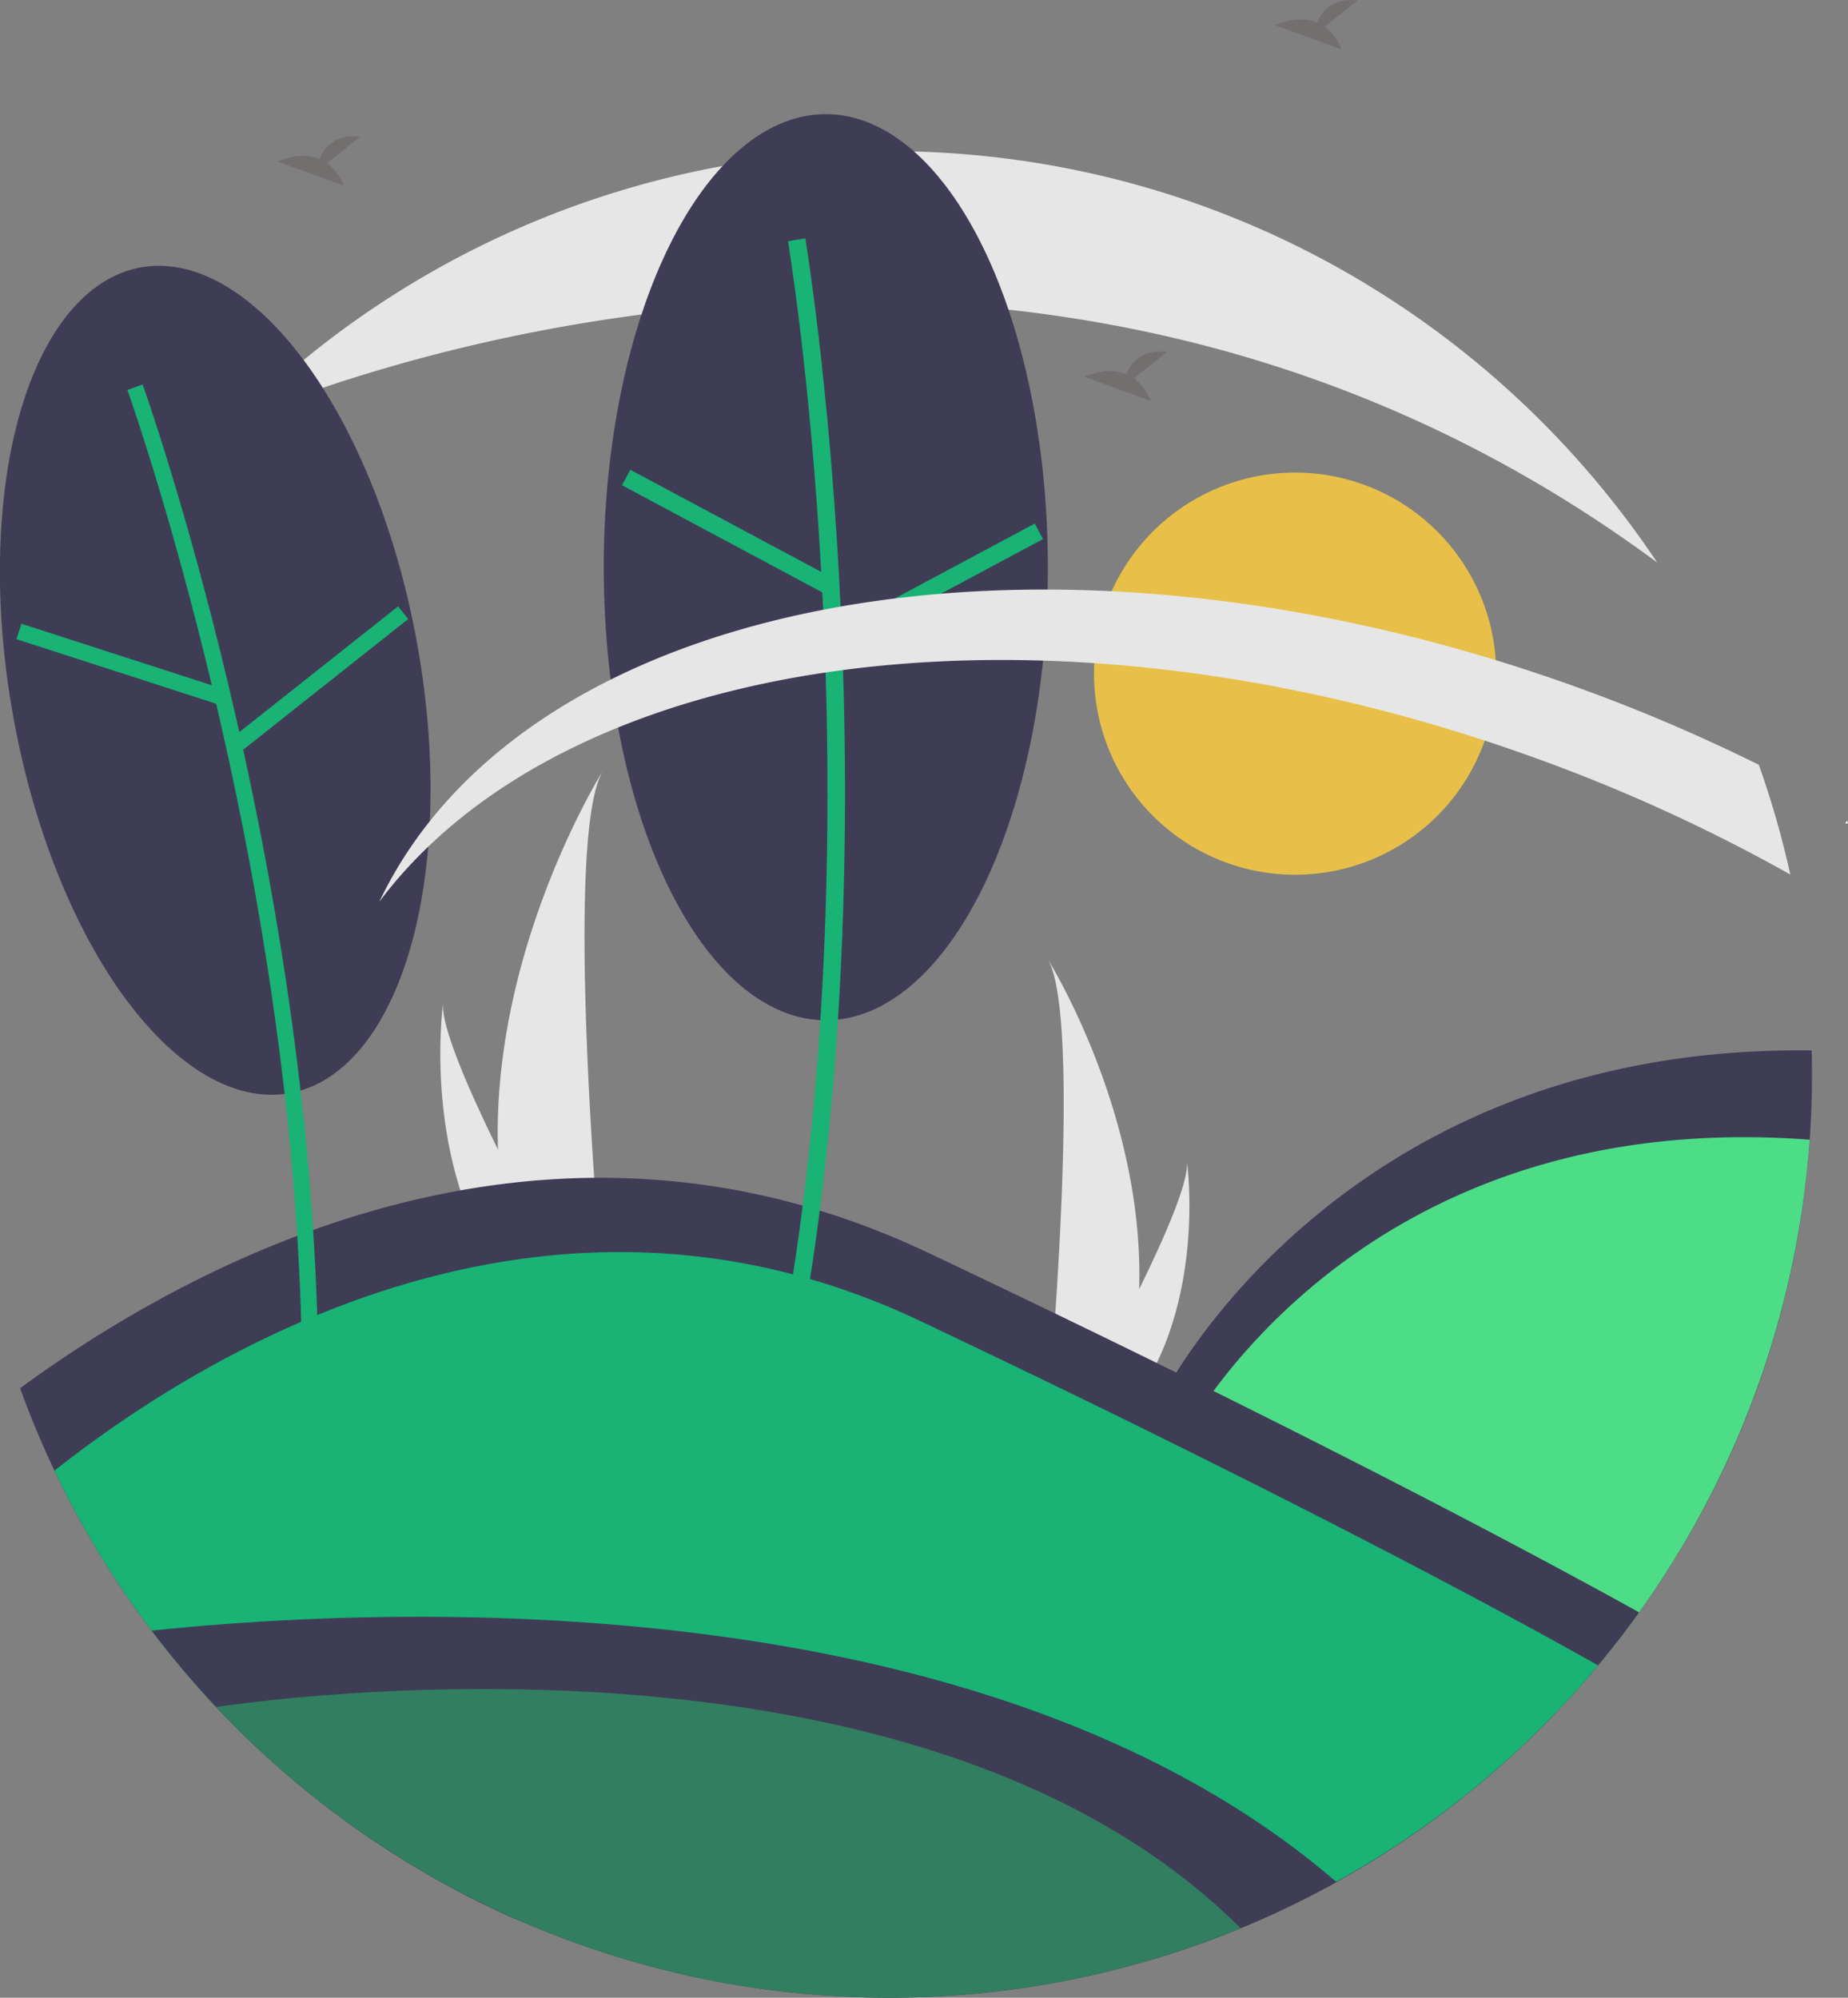 <svg id="vector" xmlns="http://www.w3.org/2000/svg" width="692.605" height="748.733"
    viewBox="0 0 692.605 748.733">
    <rect x="0" y="0" width="692.605" height="748.733" fill="#808080" stroke="none"/>
    <path fill="#E8C049"
        d="M485.389,252.49m-75.365,0a75.365,75.365 0,1 1,150.731 0a75.365,75.365 0,1 1,-150.731 0"
        id="path_0" />
    <path fill="#fff"
        d="M692.12,308.681c0.166,-0.03 0.291,-0.146 0.485,-0.117a6.426,6.426 0,0 0,-0.33 -0.954c-0.24,0.327 -0.485,0.661 -0.699,0.953Z"
        id="path_1" />
    <path fill="#e6e6e6"
        d="M186.633,430.865a175.145,175.145 0,0 0,8.182 48.416c0.114,0.364 0.233,0.722 0.353,1.086h30.533c-0.033,-0.326 -0.065,-0.689 -0.098,-1.086 -2.036,-23.404 -13.773,-165.851 0.261,-190.21C224.636,291.046 184.266,356.498 186.633,430.865Z"
        id="path_2" />
    <path fill="#e6e6e6"
        d="M188.924,479.281c0.255,0.364 0.521,0.727 0.793,1.086h22.905c-0.174,-0.309 -0.375,-0.673 -0.608,-1.086 -3.784,-6.83 -14.984,-27.248 -25.381,-48.416 -11.173,-22.748 -21.423,-46.358 -20.56,-54.903C165.807,377.889 158.076,436.641 188.924,479.281Z"
        id="path_3" />
    <path fill="#e6e6e6"
        d="M426.938,483.196a152.694,152.694 0,0 1,-7.133 42.21c-0.099,0.317 -0.204,0.629 -0.308,0.947h-26.619c0.028,-0.284 0.057,-0.601 0.085,-0.947 1.775,-20.404 12.008,-144.591 -0.227,-165.828C393.807,361.3 429.002,418.362 426.938,483.196Z"
        id="path_4" />
    <path fill="#e6e6e6"
        d="M424.941,525.406c-0.222,0.317 -0.454,0.634 -0.691,0.947L404.281,526.352c0.151,-0.27 0.327,-0.587 0.53,-0.947 3.299,-5.954 13.063,-23.755 22.127,-42.21 9.741,-19.832 18.677,-40.416 17.924,-47.866C445.095,437.01 451.834,488.232 424.941,525.406Z"
        id="path_5" />
    <path fill="#736F6F"
        d="M122.584,61.173l12.413,-9.928c-9.643,-1.064 -13.606,4.195 -15.227,8.358 -7.534,-3.128 -15.735,0.972 -15.735,0.972l24.837,9.017A18.795,18.795 0,0 0,122.584 61.173Z"
        id="path_6" />
    <path fill="#736F6F"
        d="M496.468,10.067l12.413,-9.928c-9.643,-1.064 -13.606,4.195 -15.227,8.358 -7.534,-3.128 -15.735,0.972 -15.735,0.972L502.755,18.486A18.795,18.795 0,0 0,496.468 10.067Z"
        id="path_7" />
    <path fill="#3f3d56"
        d="M679.11,402.689q0,12.34 -0.86,24.478a344.112,344.112 0,0 1,-63.923 177.14q-7.324,10.222 -15.381,19.871a347.514,347.514 0,0 1,-46.153 45.845L479.222,626.854 435.234,524.187s65.632,-132.887 243.759,-130.478Q679.104,398.183 679.11,402.689Z"
        id="path_8" />
    <path fill="#4DDD87"
        d="M678.25,427.167a346.077,346.077 0,0 1,-129.289 245.967l-68.349,-40.103 -39.01,-91.054S504.814,413.994 678.25,427.167Z"
        id="path_9" />
    <path fill="#3f3d56"
        d="M614.327,604.308q-7.324,10.222 -15.381,19.871a346.169,346.169 0,0 1,-133.98 98.527q-15.795,6.512 -32.333,11.485A378.838,378.838 0,0 1,192.388 718.937,347.292 347.292,0 0,1 20.417,551.191q-7.165,-15.062 -12.886,-30.889c66.523,-48.733 197.606,-118.515 340.471,-50.707Q407.28,497.729 453.863,520.886C532.667,559.948 585.115,588.109 614.327,604.308Z"
        id="path_10" />
    <path fill="#18b375"
        d="M598.946,624.179a346.28,346.28 0,0 1,-578.53 -72.988c55.558,-43.935 183.7,-122.888 324.326,-56.152q54.247,25.746 96.86,46.939C524.42,583.025 575.434,610.921 598.946,624.179Z"
        id="path_11" />
    <path fill="#3f3d56"
        d="M500.887,705.393a349.545,349.545 0,0 1,-35.921 17.313A345.065,345.065 0,0 1,333.066 748.733,346.365 346.365,0 0,1 56.847,611.165C139.494,602.45 367.946,590.699 500.887,705.393Z"
        id="path_12" />
    <path fill="#327E60"
        d="M464.966,722.705a346.418,346.418 0,0 1,-383.96 -82.923C111.067,635.367 347.078,605.04 464.966,722.705Z"
        id="path_13" />
    <path fill="#e6e6e6"
        d="M621.068,210.794v0.011C373.976,28.113 90.878,156.701 88.691,157.689v-0.011a344.996,344.996 0,0 1,244.375 -101.032C453.194,56.646 559.024,117.862 621.068,210.794Z"
        id="path_14" />
    <path fill="#3f3d56"
        d="M4.981,268.615a156.919,76.906 79.78,1 0,151.371 -27.292a156.919,76.906 79.78,1 0,-151.371 27.292z"
        id="path_15" />
    <path fill="#18b375"
        d="M119.252,509.004c-2.478,-187.337 -65.158,-363.14 -65.791,-364.893l-5.716,2.062c0.63,1.744 62.966,176.627 65.431,362.913Z"
        id="path_16" />
    <path fill="#18b375" d="M6.175,239.559l1.87,-5.783l75.04,24.268l-1.87,5.783z" id="path_17" />
    <path fill="#18b375" d="M87.374,276.228l61.828,-48.966l3.773,4.765l-61.828,48.966z"
        id="path_18" />
    <path fill="#3f3d56"
        d="M226.28,212.589a83.219,169.801 0,1 0,166.438 0a83.219,169.801 0,1 0,-166.438 0z"
        id="path_19" />
    <path fill="#18b375"
        d="M301.815,490.526c33.33,-199.975 0.336,-399.227 -0.002,-401.215l-6.483,1.098c0.336,1.978 33.141,200.183 -0.002,399.037Z"
        id="path_20" />
    <path fill="#18b375" d="M233.131,181.876l3.102,-5.799l75.253,40.251l-3.102,5.799z"
        id="path_21" />
    <path fill="#18b375" d="M312.561,236.514l75.244,-40.274l3.104,5.798l-75.244,40.274z"
        id="path_22" />
    <path fill="#e6e6e6"
        d="M670.979,327.77a634.407,634.407 0,0 0,-95.374 -43.606c-182.14,-65.907 -362.751,-40.506 -433.446,53.817 55.017,-115.553 251.327,-151.888 449.432,-80.206a646.926,646.926 0,0 1,67.585 28.872A343.542,343.542 0,0 1,670.979 327.77Z"
        id="path_23" />
    <path fill="#736F6F"
        d="M424.987,141.823l12.413,-9.928c-9.643,-1.064 -13.606,4.195 -15.227,8.358 -7.534,-3.128 -15.735,0.971 -15.735,0.971l24.837,9.017A18.795,18.795 0,0 0,424.987 141.823Z"
        id="path_24" />
</svg>